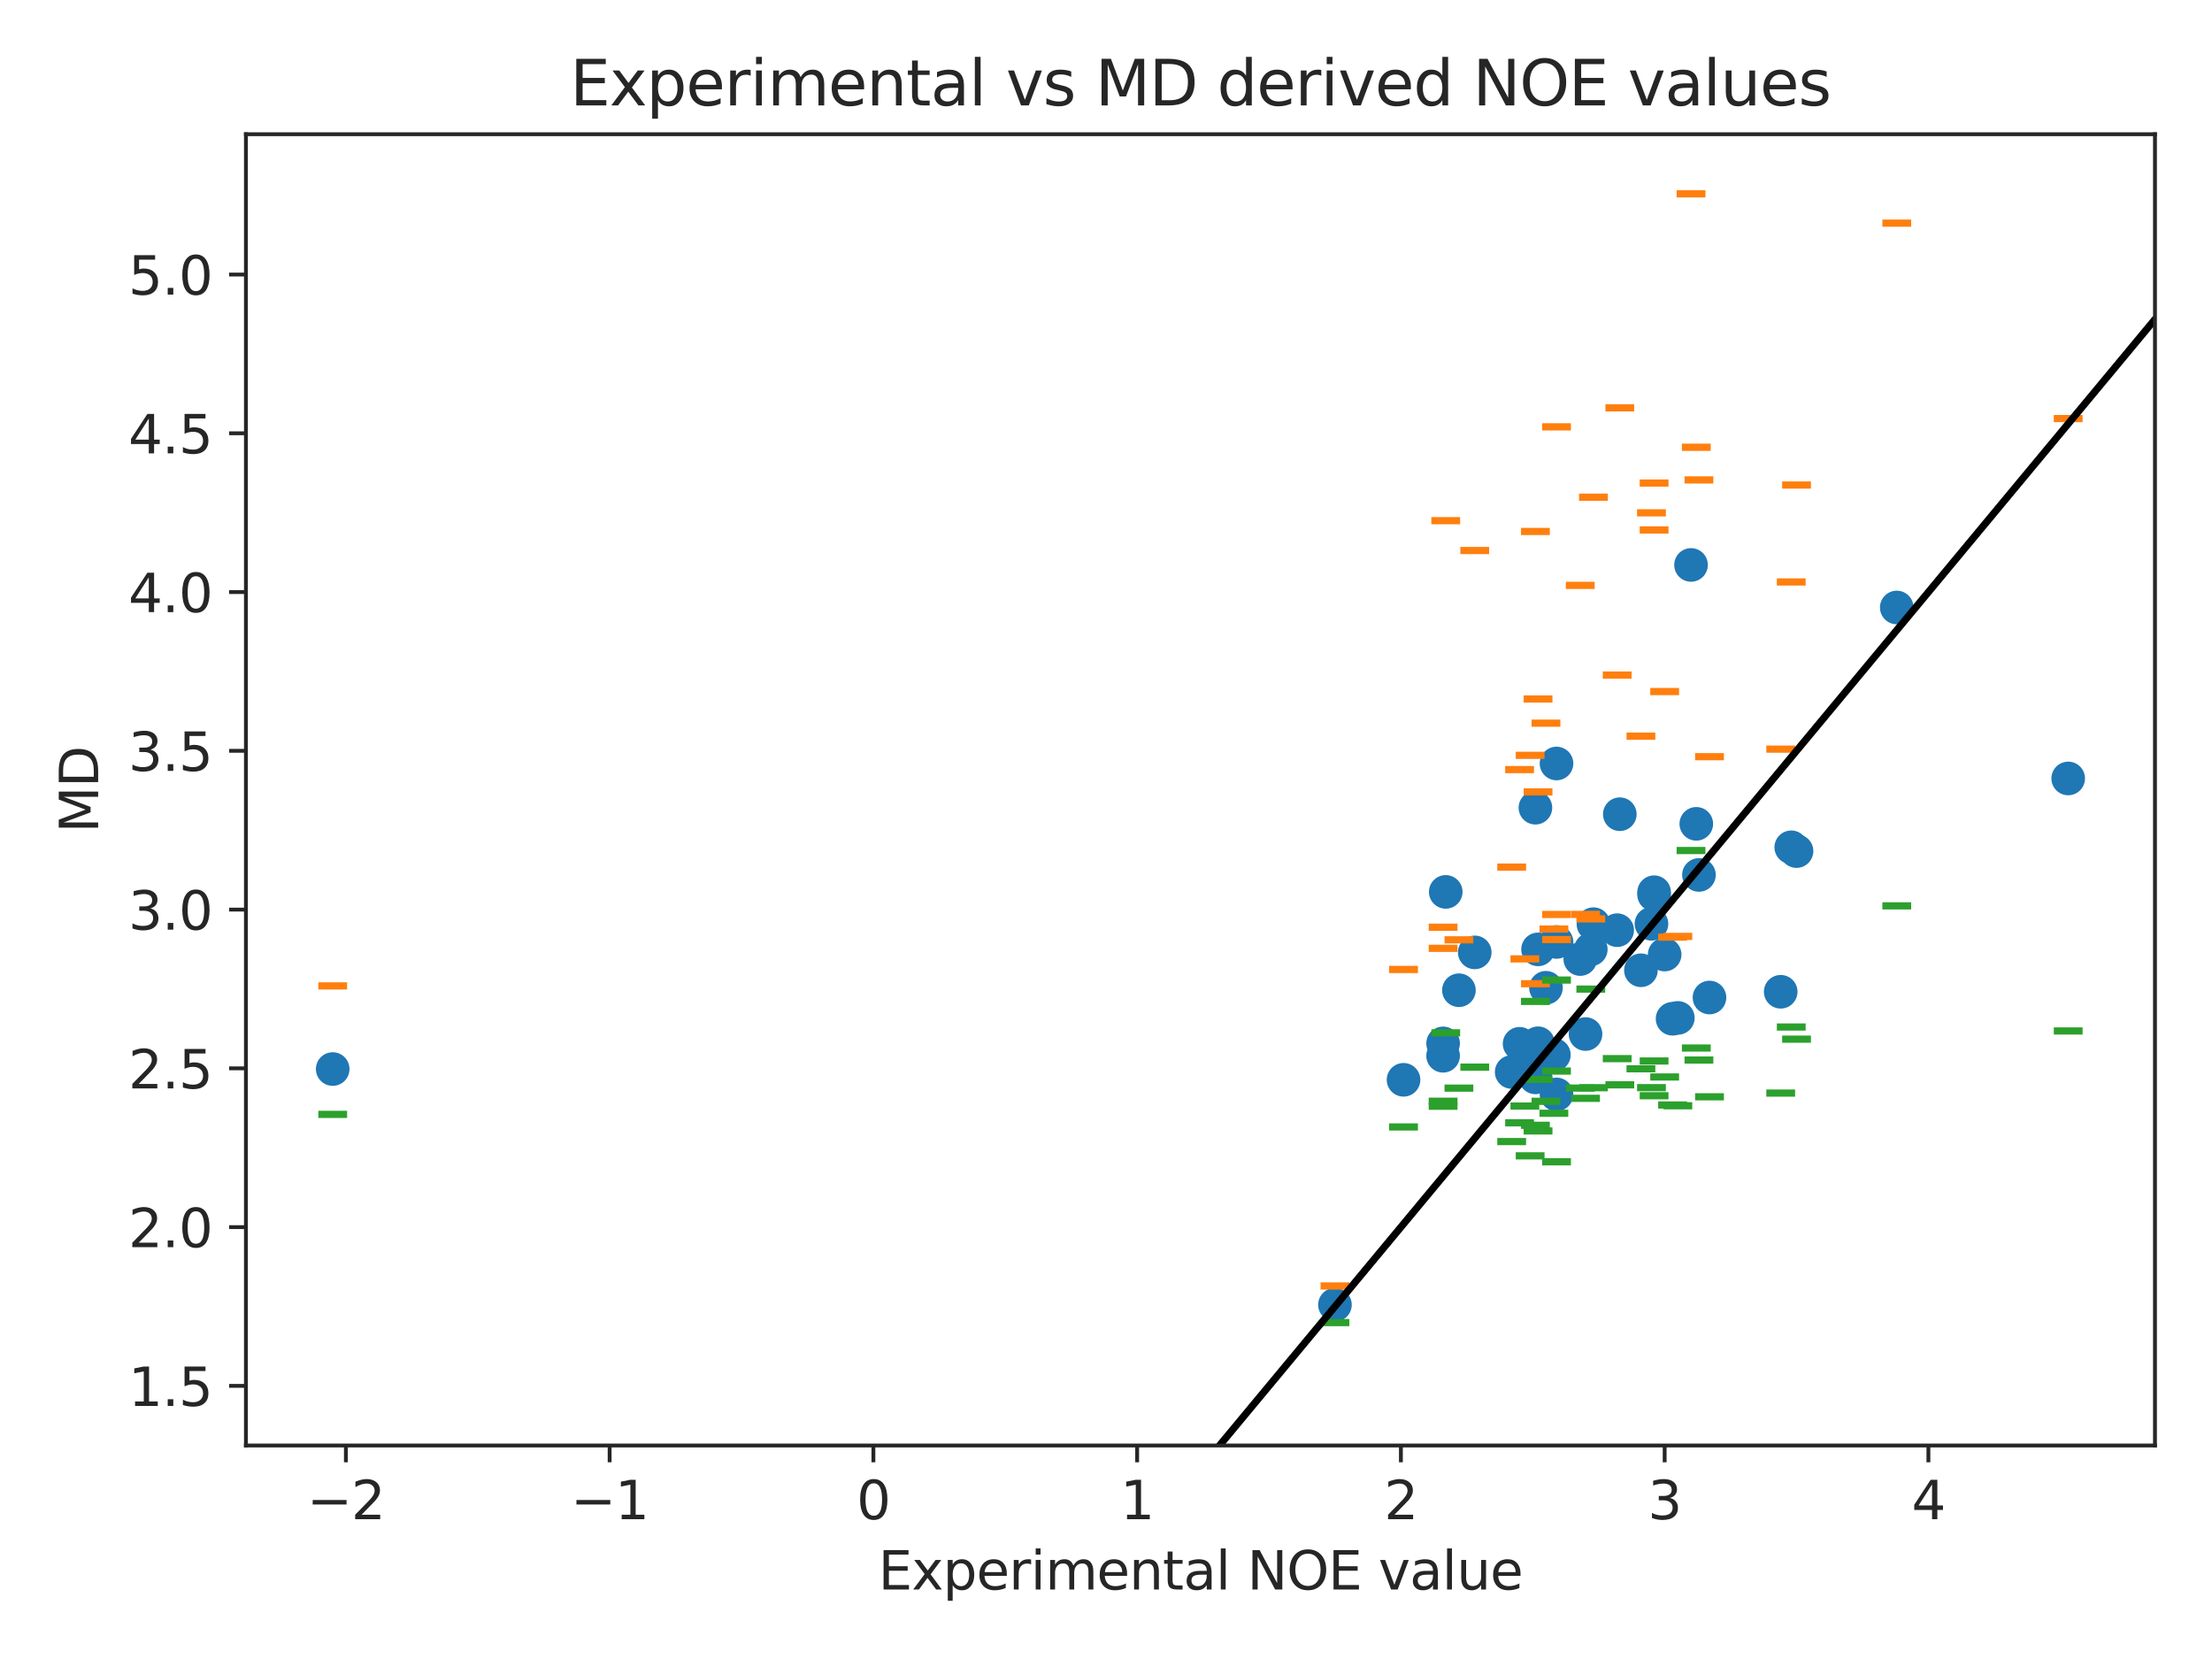 <?xml version="1.0" encoding="utf-8" standalone="no"?>
<!DOCTYPE svg PUBLIC "-//W3C//DTD SVG 1.1//EN"
  "http://www.w3.org/Graphics/SVG/1.1/DTD/svg11.dtd">
<svg xmlns:xlink="http://www.w3.org/1999/xlink" width="460.8pt" height="345.6pt" viewBox="0 0 460.8 345.6" xmlns="http://www.w3.org/2000/svg" version="1.1">
 <defs>
  <style type="text/css">*{stroke-linejoin: round; stroke-linecap: butt}</style>
 </defs>
 <g id="figure_1">
  <g id="patch_1">
   <path d="M 0 345.6 
L 460.8 345.6 
L 460.8 0 
L 0 0 
z
" style="fill: #ffffff"/>
  </g>
  <g id="axes_1">
   <g id="patch_2">
    <path d="M 51.23 301.12 
L 448.92 301.12 
L 448.92 27.96 
L 51.23 27.96 
z
" style="fill: #ffffff"/>
   </g>
   <g id="matplotlib.axis_1">
    <g id="xtick_1">
     <g id="line2d_1">
      <defs>
       <path id="ma891f32b89" d="M 0 0 
L 0 3.5 
" style="stroke: #262626; stroke-width: 0.8"/>
      </defs>
      <g>
       <use xlink:href="#ma891f32b89" x="72.054" y="301.12" style="fill: #262626; stroke: #262626; stroke-width: 0.8"/>
      </g>
     </g>
     <g id="text_1">
      <!-- −2 -->
      <g style="fill: #262626" transform="translate(63.946 316.478)scale(0.11 -0.11)">
       <defs>
        <path id="DejaVuSans-2212" d="M 678 2272 
L 4684 2272 
L 4684 1741 
L 678 1741 
L 678 2272 
z
" transform="scale(0.016)"/>
        <path id="DejaVuSans-32" d="M 1228 531 
L 3431 531 
L 3431 0 
L 469 0 
L 469 531 
Q 828 903 1448 1529 
Q 2069 2156 2228 2338 
Q 2531 2678 2651 2914 
Q 2772 3150 2772 3378 
Q 2772 3750 2511 3984 
Q 2250 4219 1831 4219 
Q 1534 4219 1204 4116 
Q 875 4013 500 3803 
L 500 4441 
Q 881 4594 1212 4672 
Q 1544 4750 1819 4750 
Q 2544 4750 2975 4387 
Q 3406 4025 3406 3419 
Q 3406 3131 3298 2873 
Q 3191 2616 2906 2266 
Q 2828 2175 2409 1742 
Q 1991 1309 1228 531 
z
" transform="scale(0.016)"/>
       </defs>
       <use xlink:href="#DejaVuSans-2212"/>
       <use xlink:href="#DejaVuSans-32" x="83.789"/>
      </g>
     </g>
    </g>
    <g id="xtick_2">
     <g id="line2d_2">
      <g>
       <use xlink:href="#ma891f32b89" x="126.999" y="301.12" style="fill: #262626; stroke: #262626; stroke-width: 0.8"/>
      </g>
     </g>
     <g id="text_2">
      <!-- −1 -->
      <g style="fill: #262626" transform="translate(118.891 316.478)scale(0.11 -0.11)">
       <defs>
        <path id="DejaVuSans-31" d="M 794 531 
L 1825 531 
L 1825 4091 
L 703 3866 
L 703 4441 
L 1819 4666 
L 2450 4666 
L 2450 531 
L 3481 531 
L 3481 0 
L 794 0 
L 794 531 
z
" transform="scale(0.016)"/>
       </defs>
       <use xlink:href="#DejaVuSans-2212"/>
       <use xlink:href="#DejaVuSans-31" x="83.789"/>
      </g>
     </g>
    </g>
    <g id="xtick_3">
     <g id="line2d_3">
      <g>
       <use xlink:href="#ma891f32b89" x="181.944" y="301.12" style="fill: #262626; stroke: #262626; stroke-width: 0.8"/>
      </g>
     </g>
     <g id="text_3">
      <!-- 0 -->
      <g style="fill: #262626" transform="translate(178.444 316.478)scale(0.11 -0.11)">
       <defs>
        <path id="DejaVuSans-30" d="M 2034 4250 
Q 1547 4250 1301 3770 
Q 1056 3291 1056 2328 
Q 1056 1369 1301 889 
Q 1547 409 2034 409 
Q 2525 409 2770 889 
Q 3016 1369 3016 2328 
Q 3016 3291 2770 3770 
Q 2525 4250 2034 4250 
z
M 2034 4750 
Q 2819 4750 3233 4129 
Q 3647 3509 3647 2328 
Q 3647 1150 3233 529 
Q 2819 -91 2034 -91 
Q 1250 -91 836 529 
Q 422 1150 422 2328 
Q 422 3509 836 4129 
Q 1250 4750 2034 4750 
z
" transform="scale(0.016)"/>
       </defs>
       <use xlink:href="#DejaVuSans-30"/>
      </g>
     </g>
    </g>
    <g id="xtick_4">
     <g id="line2d_4">
      <g>
       <use xlink:href="#ma891f32b89" x="236.888" y="301.12" style="fill: #262626; stroke: #262626; stroke-width: 0.8"/>
      </g>
     </g>
     <g id="text_4">
      <!-- 1 -->
      <g style="fill: #262626" transform="translate(233.389 316.478)scale(0.11 -0.11)">
       <use xlink:href="#DejaVuSans-31"/>
      </g>
     </g>
    </g>
    <g id="xtick_5">
     <g id="line2d_5">
      <g>
       <use xlink:href="#ma891f32b89" x="291.833" y="301.12" style="fill: #262626; stroke: #262626; stroke-width: 0.8"/>
      </g>
     </g>
     <g id="text_5">
      <!-- 2 -->
      <g style="fill: #262626" transform="translate(288.334 316.478)scale(0.11 -0.11)">
       <use xlink:href="#DejaVuSans-32"/>
      </g>
     </g>
    </g>
    <g id="xtick_6">
     <g id="line2d_6">
      <g>
       <use xlink:href="#ma891f32b89" x="346.778" y="301.12" style="fill: #262626; stroke: #262626; stroke-width: 0.8"/>
      </g>
     </g>
     <g id="text_6">
      <!-- 3 -->
      <g style="fill: #262626" transform="translate(343.278 316.478)scale(0.11 -0.11)">
       <defs>
        <path id="DejaVuSans-33" d="M 2597 2516 
Q 3050 2419 3304 2112 
Q 3559 1806 3559 1356 
Q 3559 666 3084 287 
Q 2609 -91 1734 -91 
Q 1441 -91 1130 -33 
Q 819 25 488 141 
L 488 750 
Q 750 597 1062 519 
Q 1375 441 1716 441 
Q 2309 441 2620 675 
Q 2931 909 2931 1356 
Q 2931 1769 2642 2001 
Q 2353 2234 1838 2234 
L 1294 2234 
L 1294 2753 
L 1863 2753 
Q 2328 2753 2575 2939 
Q 2822 3125 2822 3475 
Q 2822 3834 2567 4026 
Q 2313 4219 1838 4219 
Q 1578 4219 1281 4162 
Q 984 4106 628 3988 
L 628 4550 
Q 988 4650 1302 4700 
Q 1616 4750 1894 4750 
Q 2613 4750 3031 4423 
Q 3450 4097 3450 3541 
Q 3450 3153 3228 2886 
Q 3006 2619 2597 2516 
z
" transform="scale(0.016)"/>
       </defs>
       <use xlink:href="#DejaVuSans-33"/>
      </g>
     </g>
    </g>
    <g id="xtick_7">
     <g id="line2d_7">
      <g>
       <use xlink:href="#ma891f32b89" x="401.722" y="301.12" style="fill: #262626; stroke: #262626; stroke-width: 0.8"/>
      </g>
     </g>
     <g id="text_7">
      <!-- 4 -->
      <g style="fill: #262626" transform="translate(398.223 316.478)scale(0.11 -0.11)">
       <defs>
        <path id="DejaVuSans-34" d="M 2419 4116 
L 825 1625 
L 2419 1625 
L 2419 4116 
z
M 2253 4666 
L 3047 4666 
L 3047 1625 
L 3713 1625 
L 3713 1100 
L 3047 1100 
L 3047 0 
L 2419 0 
L 2419 1100 
L 313 1100 
L 313 1709 
L 2253 4666 
z
" transform="scale(0.016)"/>
       </defs>
       <use xlink:href="#DejaVuSans-34"/>
      </g>
     </g>
    </g>
    <g id="text_8">
     <!-- Experimental NOE value -->
     <g style="fill: #262626" transform="translate(182.959 331.124)scale(0.11 -0.11)">
      <defs>
       <path id="DejaVuSans-45" d="M 628 4666 
L 3578 4666 
L 3578 4134 
L 1259 4134 
L 1259 2753 
L 3481 2753 
L 3481 2222 
L 1259 2222 
L 1259 531 
L 3634 531 
L 3634 0 
L 628 0 
L 628 4666 
z
" transform="scale(0.016)"/>
       <path id="DejaVuSans-78" d="M 3513 3500 
L 2247 1797 
L 3578 0 
L 2900 0 
L 1881 1375 
L 863 0 
L 184 0 
L 1544 1831 
L 300 3500 
L 978 3500 
L 1906 2253 
L 2834 3500 
L 3513 3500 
z
" transform="scale(0.016)"/>
       <path id="DejaVuSans-70" d="M 1159 525 
L 1159 -1331 
L 581 -1331 
L 581 3500 
L 1159 3500 
L 1159 2969 
Q 1341 3281 1617 3432 
Q 1894 3584 2278 3584 
Q 2916 3584 3314 3078 
Q 3713 2572 3713 1747 
Q 3713 922 3314 415 
Q 2916 -91 2278 -91 
Q 1894 -91 1617 61 
Q 1341 213 1159 525 
z
M 3116 1747 
Q 3116 2381 2855 2742 
Q 2594 3103 2138 3103 
Q 1681 3103 1420 2742 
Q 1159 2381 1159 1747 
Q 1159 1113 1420 752 
Q 1681 391 2138 391 
Q 2594 391 2855 752 
Q 3116 1113 3116 1747 
z
" transform="scale(0.016)"/>
       <path id="DejaVuSans-65" d="M 3597 1894 
L 3597 1613 
L 953 1613 
Q 991 1019 1311 708 
Q 1631 397 2203 397 
Q 2534 397 2845 478 
Q 3156 559 3463 722 
L 3463 178 
Q 3153 47 2828 -22 
Q 2503 -91 2169 -91 
Q 1331 -91 842 396 
Q 353 884 353 1716 
Q 353 2575 817 3079 
Q 1281 3584 2069 3584 
Q 2775 3584 3186 3129 
Q 3597 2675 3597 1894 
z
M 3022 2063 
Q 3016 2534 2758 2815 
Q 2500 3097 2075 3097 
Q 1594 3097 1305 2825 
Q 1016 2553 972 2059 
L 3022 2063 
z
" transform="scale(0.016)"/>
       <path id="DejaVuSans-72" d="M 2631 2963 
Q 2534 3019 2420 3045 
Q 2306 3072 2169 3072 
Q 1681 3072 1420 2755 
Q 1159 2438 1159 1844 
L 1159 0 
L 581 0 
L 581 3500 
L 1159 3500 
L 1159 2956 
Q 1341 3275 1631 3429 
Q 1922 3584 2338 3584 
Q 2397 3584 2469 3576 
Q 2541 3569 2628 3553 
L 2631 2963 
z
" transform="scale(0.016)"/>
       <path id="DejaVuSans-69" d="M 603 3500 
L 1178 3500 
L 1178 0 
L 603 0 
L 603 3500 
z
M 603 4863 
L 1178 4863 
L 1178 4134 
L 603 4134 
L 603 4863 
z
" transform="scale(0.016)"/>
       <path id="DejaVuSans-6d" d="M 3328 2828 
Q 3544 3216 3844 3400 
Q 4144 3584 4550 3584 
Q 5097 3584 5394 3201 
Q 5691 2819 5691 2113 
L 5691 0 
L 5113 0 
L 5113 2094 
Q 5113 2597 4934 2840 
Q 4756 3084 4391 3084 
Q 3944 3084 3684 2787 
Q 3425 2491 3425 1978 
L 3425 0 
L 2847 0 
L 2847 2094 
Q 2847 2600 2669 2842 
Q 2491 3084 2119 3084 
Q 1678 3084 1418 2786 
Q 1159 2488 1159 1978 
L 1159 0 
L 581 0 
L 581 3500 
L 1159 3500 
L 1159 2956 
Q 1356 3278 1631 3431 
Q 1906 3584 2284 3584 
Q 2666 3584 2933 3390 
Q 3200 3197 3328 2828 
z
" transform="scale(0.016)"/>
       <path id="DejaVuSans-6e" d="M 3513 2113 
L 3513 0 
L 2938 0 
L 2938 2094 
Q 2938 2591 2744 2837 
Q 2550 3084 2163 3084 
Q 1697 3084 1428 2787 
Q 1159 2491 1159 1978 
L 1159 0 
L 581 0 
L 581 3500 
L 1159 3500 
L 1159 2956 
Q 1366 3272 1645 3428 
Q 1925 3584 2291 3584 
Q 2894 3584 3203 3211 
Q 3513 2838 3513 2113 
z
" transform="scale(0.016)"/>
       <path id="DejaVuSans-74" d="M 1172 4494 
L 1172 3500 
L 2356 3500 
L 2356 3053 
L 1172 3053 
L 1172 1153 
Q 1172 725 1289 603 
Q 1406 481 1766 481 
L 2356 481 
L 2356 0 
L 1766 0 
Q 1100 0 847 248 
Q 594 497 594 1153 
L 594 3053 
L 172 3053 
L 172 3500 
L 594 3500 
L 594 4494 
L 1172 4494 
z
" transform="scale(0.016)"/>
       <path id="DejaVuSans-61" d="M 2194 1759 
Q 1497 1759 1228 1600 
Q 959 1441 959 1056 
Q 959 750 1161 570 
Q 1363 391 1709 391 
Q 2188 391 2477 730 
Q 2766 1069 2766 1631 
L 2766 1759 
L 2194 1759 
z
M 3341 1997 
L 3341 0 
L 2766 0 
L 2766 531 
Q 2569 213 2275 61 
Q 1981 -91 1556 -91 
Q 1019 -91 701 211 
Q 384 513 384 1019 
Q 384 1609 779 1909 
Q 1175 2209 1959 2209 
L 2766 2209 
L 2766 2266 
Q 2766 2663 2505 2880 
Q 2244 3097 1772 3097 
Q 1472 3097 1187 3025 
Q 903 2953 641 2809 
L 641 3341 
Q 956 3463 1253 3523 
Q 1550 3584 1831 3584 
Q 2591 3584 2966 3190 
Q 3341 2797 3341 1997 
z
" transform="scale(0.016)"/>
       <path id="DejaVuSans-6c" d="M 603 4863 
L 1178 4863 
L 1178 0 
L 603 0 
L 603 4863 
z
" transform="scale(0.016)"/>
       <path id="DejaVuSans-20" transform="scale(0.016)"/>
       <path id="DejaVuSans-4e" d="M 628 4666 
L 1478 4666 
L 3547 763 
L 3547 4666 
L 4159 4666 
L 4159 0 
L 3309 0 
L 1241 3903 
L 1241 0 
L 628 0 
L 628 4666 
z
" transform="scale(0.016)"/>
       <path id="DejaVuSans-4f" d="M 2522 4238 
Q 1834 4238 1429 3725 
Q 1025 3213 1025 2328 
Q 1025 1447 1429 934 
Q 1834 422 2522 422 
Q 3209 422 3611 934 
Q 4013 1447 4013 2328 
Q 4013 3213 3611 3725 
Q 3209 4238 2522 4238 
z
M 2522 4750 
Q 3503 4750 4090 4092 
Q 4678 3434 4678 2328 
Q 4678 1225 4090 567 
Q 3503 -91 2522 -91 
Q 1538 -91 948 565 
Q 359 1222 359 2328 
Q 359 3434 948 4092 
Q 1538 4750 2522 4750 
z
" transform="scale(0.016)"/>
       <path id="DejaVuSans-76" d="M 191 3500 
L 800 3500 
L 1894 563 
L 2988 3500 
L 3597 3500 
L 2284 0 
L 1503 0 
L 191 3500 
z
" transform="scale(0.016)"/>
       <path id="DejaVuSans-75" d="M 544 1381 
L 544 3500 
L 1119 3500 
L 1119 1403 
Q 1119 906 1312 657 
Q 1506 409 1894 409 
Q 2359 409 2629 706 
Q 2900 1003 2900 1516 
L 2900 3500 
L 3475 3500 
L 3475 0 
L 2900 0 
L 2900 538 
Q 2691 219 2414 64 
Q 2138 -91 1772 -91 
Q 1169 -91 856 284 
Q 544 659 544 1381 
z
M 1991 3584 
L 1991 3584 
z
" transform="scale(0.016)"/>
      </defs>
      <use xlink:href="#DejaVuSans-45"/>
      <use xlink:href="#DejaVuSans-78" x="63.184"/>
      <use xlink:href="#DejaVuSans-70" x="122.363"/>
      <use xlink:href="#DejaVuSans-65" x="185.84"/>
      <use xlink:href="#DejaVuSans-72" x="247.363"/>
      <use xlink:href="#DejaVuSans-69" x="288.477"/>
      <use xlink:href="#DejaVuSans-6d" x="316.26"/>
      <use xlink:href="#DejaVuSans-65" x="413.672"/>
      <use xlink:href="#DejaVuSans-6e" x="475.195"/>
      <use xlink:href="#DejaVuSans-74" x="538.574"/>
      <use xlink:href="#DejaVuSans-61" x="577.783"/>
      <use xlink:href="#DejaVuSans-6c" x="639.062"/>
      <use xlink:href="#DejaVuSans-20" x="666.846"/>
      <use xlink:href="#DejaVuSans-4e" x="698.633"/>
      <use xlink:href="#DejaVuSans-4f" x="773.438"/>
      <use xlink:href="#DejaVuSans-45" x="852.148"/>
      <use xlink:href="#DejaVuSans-20" x="915.332"/>
      <use xlink:href="#DejaVuSans-76" x="947.119"/>
      <use xlink:href="#DejaVuSans-61" x="1006.299"/>
      <use xlink:href="#DejaVuSans-6c" x="1067.578"/>
      <use xlink:href="#DejaVuSans-75" x="1095.361"/>
      <use xlink:href="#DejaVuSans-65" x="1158.74"/>
     </g>
    </g>
   </g>
   <g id="matplotlib.axis_2">
    <g id="ytick_1">
     <g id="line2d_8">
      <defs>
       <path id="m40ce998abc" d="M 0 0 
L -3.5 0 
" style="stroke: #262626; stroke-width: 0.8"/>
      </defs>
      <g>
       <use xlink:href="#m40ce998abc" x="51.23" y="288.704" style="fill: #262626; stroke: #262626; stroke-width: 0.8"/>
      </g>
     </g>
     <g id="text_9">
      <!-- 1.5 -->
      <g style="fill: #262626" transform="translate(26.737 292.883)scale(0.11 -0.11)">
       <defs>
        <path id="DejaVuSans-2e" d="M 684 794 
L 1344 794 
L 1344 0 
L 684 0 
L 684 794 
z
" transform="scale(0.016)"/>
        <path id="DejaVuSans-35" d="M 691 4666 
L 3169 4666 
L 3169 4134 
L 1269 4134 
L 1269 2991 
Q 1406 3038 1543 3061 
Q 1681 3084 1819 3084 
Q 2600 3084 3056 2656 
Q 3513 2228 3513 1497 
Q 3513 744 3044 326 
Q 2575 -91 1722 -91 
Q 1428 -91 1123 -41 
Q 819 9 494 109 
L 494 744 
Q 775 591 1075 516 
Q 1375 441 1709 441 
Q 2250 441 2565 725 
Q 2881 1009 2881 1497 
Q 2881 1984 2565 2268 
Q 2250 2553 1709 2553 
Q 1456 2553 1204 2497 
Q 953 2441 691 2322 
L 691 4666 
z
" transform="scale(0.016)"/>
       </defs>
       <use xlink:href="#DejaVuSans-31"/>
       <use xlink:href="#DejaVuSans-2e" x="63.623"/>
       <use xlink:href="#DejaVuSans-35" x="95.41"/>
      </g>
     </g>
    </g>
    <g id="ytick_2">
     <g id="line2d_9">
      <g>
       <use xlink:href="#m40ce998abc" x="51.23" y="255.63" style="fill: #262626; stroke: #262626; stroke-width: 0.8"/>
      </g>
     </g>
     <g id="text_10">
      <!-- 2.0 -->
      <g style="fill: #262626" transform="translate(26.737 259.809)scale(0.11 -0.11)">
       <use xlink:href="#DejaVuSans-32"/>
       <use xlink:href="#DejaVuSans-2e" x="63.623"/>
       <use xlink:href="#DejaVuSans-30" x="95.41"/>
      </g>
     </g>
    </g>
    <g id="ytick_3">
     <g id="line2d_10">
      <g>
       <use xlink:href="#m40ce998abc" x="51.23" y="222.557" style="fill: #262626; stroke: #262626; stroke-width: 0.8"/>
      </g>
     </g>
     <g id="text_11">
      <!-- 2.5 -->
      <g style="fill: #262626" transform="translate(26.737 226.736)scale(0.11 -0.11)">
       <use xlink:href="#DejaVuSans-32"/>
       <use xlink:href="#DejaVuSans-2e" x="63.623"/>
       <use xlink:href="#DejaVuSans-35" x="95.41"/>
      </g>
     </g>
    </g>
    <g id="ytick_4">
     <g id="line2d_11">
      <g>
       <use xlink:href="#m40ce998abc" x="51.23" y="189.484" style="fill: #262626; stroke: #262626; stroke-width: 0.8"/>
      </g>
     </g>
     <g id="text_12">
      <!-- 3.0 -->
      <g style="fill: #262626" transform="translate(26.737 193.663)scale(0.11 -0.11)">
       <use xlink:href="#DejaVuSans-33"/>
       <use xlink:href="#DejaVuSans-2e" x="63.623"/>
       <use xlink:href="#DejaVuSans-30" x="95.41"/>
      </g>
     </g>
    </g>
    <g id="ytick_5">
     <g id="line2d_12">
      <g>
       <use xlink:href="#m40ce998abc" x="51.23" y="156.41" style="fill: #262626; stroke: #262626; stroke-width: 0.8"/>
      </g>
     </g>
     <g id="text_13">
      <!-- 3.5 -->
      <g style="fill: #262626" transform="translate(26.737 160.589)scale(0.11 -0.11)">
       <use xlink:href="#DejaVuSans-33"/>
       <use xlink:href="#DejaVuSans-2e" x="63.623"/>
       <use xlink:href="#DejaVuSans-35" x="95.41"/>
      </g>
     </g>
    </g>
    <g id="ytick_6">
     <g id="line2d_13">
      <g>
       <use xlink:href="#m40ce998abc" x="51.23" y="123.337" style="fill: #262626; stroke: #262626; stroke-width: 0.8"/>
      </g>
     </g>
     <g id="text_14">
      <!-- 4.0 -->
      <g style="fill: #262626" transform="translate(26.737 127.516)scale(0.11 -0.11)">
       <use xlink:href="#DejaVuSans-34"/>
       <use xlink:href="#DejaVuSans-2e" x="63.623"/>
       <use xlink:href="#DejaVuSans-30" x="95.41"/>
      </g>
     </g>
    </g>
    <g id="ytick_7">
     <g id="line2d_14">
      <g>
       <use xlink:href="#m40ce998abc" x="51.23" y="90.264" style="fill: #262626; stroke: #262626; stroke-width: 0.8"/>
      </g>
     </g>
     <g id="text_15">
      <!-- 4.5 -->
      <g style="fill: #262626" transform="translate(26.737 94.443)scale(0.11 -0.11)">
       <use xlink:href="#DejaVuSans-34"/>
       <use xlink:href="#DejaVuSans-2e" x="63.623"/>
       <use xlink:href="#DejaVuSans-35" x="95.41"/>
      </g>
     </g>
    </g>
    <g id="ytick_8">
     <g id="line2d_15">
      <g>
       <use xlink:href="#m40ce998abc" x="51.23" y="57.19" style="fill: #262626; stroke: #262626; stroke-width: 0.8"/>
      </g>
     </g>
     <g id="text_16">
      <!-- 5.0 -->
      <g style="fill: #262626" transform="translate(26.737 61.369)scale(0.11 -0.11)">
       <use xlink:href="#DejaVuSans-35"/>
       <use xlink:href="#DejaVuSans-2e" x="63.623"/>
       <use xlink:href="#DejaVuSans-30" x="95.41"/>
      </g>
     </g>
    </g>
    <g id="text_17">
     <!-- MD -->
     <g style="fill: #262626" transform="translate(20.449 173.52)rotate(-90)scale(0.11 -0.11)">
      <defs>
       <path id="DejaVuSans-4d" d="M 628 4666 
L 1569 4666 
L 2759 1491 
L 3956 4666 
L 4897 4666 
L 4897 0 
L 4281 0 
L 4281 4097 
L 3078 897 
L 2444 897 
L 1241 4097 
L 1241 0 
L 628 0 
L 628 4666 
z
" transform="scale(0.016)"/>
       <path id="DejaVuSans-44" d="M 1259 4147 
L 1259 519 
L 2022 519 
Q 2988 519 3436 956 
Q 3884 1394 3884 2338 
Q 3884 3275 3436 3711 
Q 2988 4147 2022 4147 
L 1259 4147 
z
M 628 4666 
L 1925 4666 
Q 3281 4666 3915 4102 
Q 4550 3538 4550 2338 
Q 4550 1131 3912 565 
Q 3275 0 1925 0 
L 628 0 
L 628 4666 
z
" transform="scale(0.016)"/>
      </defs>
      <use xlink:href="#DejaVuSans-4d"/>
      <use xlink:href="#DejaVuSans-44" x="86.279"/>
     </g>
    </g>
   </g>
   <g id="PathCollection_1">
    <defs>
     <path id="m1a2aceb246" d="M 0 3 
C 0.796 3 1.559 2.684 2.121 2.121 
C 2.684 1.559 3 0.796 3 0 
C 3 -0.796 2.684 -1.559 2.121 -2.121 
C 1.559 -2.684 0.796 -3 0 -3 
C -0.796 -3 -1.559 -2.684 -2.121 -2.121 
C -2.684 -1.559 -3 -0.796 -3 0 
C -3 0.796 -2.684 1.559 -2.121 2.121 
C -1.559 2.684 -0.796 3 0 3 
z
" style="stroke: #1f77b4"/>
    </defs>
    <g clip-path="url(#pbf06cfb377)">
     <use xlink:href="#m1a2aceb246" x="319.855" y="168.26" style="fill: #1f77b4; stroke: #1f77b4"/>
     <use xlink:href="#m1a2aceb246" x="353.371" y="171.62" style="fill: #1f77b4; stroke: #1f77b4"/>
     <use xlink:href="#m1a2aceb246" x="301.174" y="185.798" style="fill: #1f77b4; stroke: #1f77b4"/>
     <use xlink:href="#m1a2aceb246" x="307.218" y="198.399" style="fill: #1f77b4; stroke: #1f77b4"/>
     <use xlink:href="#m1a2aceb246" x="318.756" y="218.704" style="fill: #1f77b4; stroke: #1f77b4"/>
     <use xlink:href="#m1a2aceb246" x="373.151" y="176.508" style="fill: #1f77b4; stroke: #1f77b4"/>
     <use xlink:href="#m1a2aceb246" x="324.25" y="159.05" style="fill: #1f77b4; stroke: #1f77b4"/>
     <use xlink:href="#m1a2aceb246" x="344.58" y="186.373" style="fill: #1f77b4; stroke: #1f77b4"/>
     <use xlink:href="#m1a2aceb246" x="303.921" y="206.283" style="fill: #1f77b4; stroke: #1f77b4"/>
     <use xlink:href="#m1a2aceb246" x="314.91" y="223.318" style="fill: #1f77b4; stroke: #1f77b4"/>
     <use xlink:href="#m1a2aceb246" x="329.195" y="199.789" style="fill: #1f77b4; stroke: #1f77b4"/>
     <use xlink:href="#m1a2aceb246" x="395.129" y="126.55" style="fill: #1f77b4; stroke: #1f77b4"/>
     <use xlink:href="#m1a2aceb246" x="374.25" y="177.298" style="fill: #1f77b4; stroke: #1f77b4"/>
     <use xlink:href="#m1a2aceb246" x="370.953" y="206.603" style="fill: #1f77b4; stroke: #1f77b4"/>
     <use xlink:href="#m1a2aceb246" x="348.426" y="212.227" style="fill: #1f77b4; stroke: #1f77b4"/>
     <use xlink:href="#m1a2aceb246" x="300.624" y="219.938" style="fill: #1f77b4; stroke: #1f77b4"/>
     <use xlink:href="#m1a2aceb246" x="430.843" y="162.167" style="fill: #1f77b4; stroke: #1f77b4"/>
     <use xlink:href="#m1a2aceb246" x="319.855" y="224.44" style="fill: #1f77b4; stroke: #1f77b4"/>
     <use xlink:href="#m1a2aceb246" x="320.404" y="217.33" style="fill: #1f77b4; stroke: #1f77b4"/>
     <use xlink:href="#m1a2aceb246" x="331.943" y="192.517" style="fill: #1f77b4; stroke: #1f77b4"/>
     <use xlink:href="#m1a2aceb246" x="330.294" y="215.409" style="fill: #1f77b4; stroke: #1f77b4"/>
     <use xlink:href="#m1a2aceb246" x="322.053" y="205.77" style="fill: #1f77b4; stroke: #1f77b4"/>
     <use xlink:href="#m1a2aceb246" x="336.888" y="193.773" style="fill: #1f77b4; stroke: #1f77b4"/>
     <use xlink:href="#m1a2aceb246" x="344.03" y="192.442" style="fill: #1f77b4; stroke: #1f77b4"/>
     <use xlink:href="#m1a2aceb246" x="352.272" y="117.687" style="fill: #1f77b4; stroke: #1f77b4"/>
     <use xlink:href="#m1a2aceb246" x="353.921" y="182.265" style="fill: #1f77b4; stroke: #1f77b4"/>
     <use xlink:href="#m1a2aceb246" x="356.118" y="207.803" style="fill: #1f77b4; stroke: #1f77b4"/>
     <use xlink:href="#m1a2aceb246" x="349.525" y="212.046" style="fill: #1f77b4; stroke: #1f77b4"/>
     <use xlink:href="#m1a2aceb246" x="300.624" y="217.357" style="fill: #1f77b4; stroke: #1f77b4"/>
     <use xlink:href="#m1a2aceb246" x="337.437" y="169.615" style="fill: #1f77b4; stroke: #1f77b4"/>
     <use xlink:href="#m1a2aceb246" x="341.833" y="202.125" style="fill: #1f77b4; stroke: #1f77b4"/>
     <use xlink:href="#m1a2aceb246" x="292.382" y="224.943" style="fill: #1f77b4; stroke: #1f77b4"/>
     <use xlink:href="#m1a2aceb246" x="331.393" y="197.768" style="fill: #1f77b4; stroke: #1f77b4"/>
     <use xlink:href="#m1a2aceb246" x="316.558" y="217.442" style="fill: #1f77b4; stroke: #1f77b4"/>
     <use xlink:href="#m1a2aceb246" x="344.58" y="185.866" style="fill: #1f77b4; stroke: #1f77b4"/>
     <use xlink:href="#m1a2aceb246" x="320.404" y="197.772" style="fill: #1f77b4; stroke: #1f77b4"/>
     <use xlink:href="#m1a2aceb246" x="323.701" y="219.746" style="fill: #1f77b4; stroke: #1f77b4"/>
     <use xlink:href="#m1a2aceb246" x="317.657" y="219.679" style="fill: #1f77b4; stroke: #1f77b4"/>
     <use xlink:href="#m1a2aceb246" x="346.778" y="198.85" style="fill: #1f77b4; stroke: #1f77b4"/>
     <use xlink:href="#m1a2aceb246" x="278.097" y="271.807" style="fill: #1f77b4; stroke: #1f77b4"/>
     <use xlink:href="#m1a2aceb246" x="324.25" y="196.23" style="fill: #1f77b4; stroke: #1f77b4"/>
     <use xlink:href="#m1a2aceb246" x="324.25" y="227.987" style="fill: #1f77b4; stroke: #1f77b4"/>
     <use xlink:href="#m1a2aceb246" x="69.307" y="222.702" style="fill: #1f77b4; stroke: #1f77b4"/>
    </g>
   </g>
   <g id="PathCollection_2">
    <defs>
     <path id="mc0268ceee9" d="M 3 0 
L -3 -0 
" style="stroke: #ff7f0e; stroke-width: 1.5"/>
    </defs>
    <g clip-path="url(#pbf06cfb377)">
     <use xlink:href="#mc0268ceee9" x="319.855" y="110.711" style="fill: #ff7f0e; stroke: #ff7f0e; stroke-width: 1.5"/>
     <use xlink:href="#mc0268ceee9" x="353.371" y="93.174" style="fill: #ff7f0e; stroke: #ff7f0e; stroke-width: 1.5"/>
     <use xlink:href="#mc0268ceee9" x="301.174" y="108.461" style="fill: #ff7f0e; stroke: #ff7f0e; stroke-width: 1.5"/>
     <use xlink:href="#mc0268ceee9" x="307.218" y="114.683" style="fill: #ff7f0e; stroke: #ff7f0e; stroke-width: 1.5"/>
     <use xlink:href="#mc0268ceee9" x="318.756" y="157.343" style="fill: #ff7f0e; stroke: #ff7f0e; stroke-width: 1.5"/>
     <use xlink:href="#mc0268ceee9" x="373.151" y="121.232" style="fill: #ff7f0e; stroke: #ff7f0e; stroke-width: 1.5"/>
     <use xlink:href="#mc0268ceee9" x="324.25" y="88.922" style="fill: #ff7f0e; stroke: #ff7f0e; stroke-width: 1.5"/>
     <use xlink:href="#mc0268ceee9" x="344.58" y="110.402" style="fill: #ff7f0e; stroke: #ff7f0e; stroke-width: 1.5"/>
     <use xlink:href="#mc0268ceee9" x="303.921" y="195.782" style="fill: #ff7f0e; stroke: #ff7f0e; stroke-width: 1.5"/>
     <use xlink:href="#mc0268ceee9" x="314.91" y="180.635" style="fill: #ff7f0e; stroke: #ff7f0e; stroke-width: 1.5"/>
     <use xlink:href="#mc0268ceee9" x="329.195" y="121.944" style="fill: #ff7f0e; stroke: #ff7f0e; stroke-width: 1.5"/>
     <use xlink:href="#mc0268ceee9" x="395.129" y="46.488" style="fill: #ff7f0e; stroke: #ff7f0e; stroke-width: 1.5"/>
     <use xlink:href="#mc0268ceee9" x="374.25" y="101.048" style="fill: #ff7f0e; stroke: #ff7f0e; stroke-width: 1.5"/>
     <use xlink:href="#mc0268ceee9" x="370.953" y="156.054" style="fill: #ff7f0e; stroke: #ff7f0e; stroke-width: 1.5"/>
     <use xlink:href="#mc0268ceee9" x="348.426" y="195.221" style="fill: #ff7f0e; stroke: #ff7f0e; stroke-width: 1.5"/>
     <use xlink:href="#mc0268ceee9" x="300.624" y="197.557" style="fill: #ff7f0e; stroke: #ff7f0e; stroke-width: 1.5"/>
     <use xlink:href="#mc0268ceee9" x="430.843" y="87.199" style="fill: #ff7f0e; stroke: #ff7f0e; stroke-width: 1.5"/>
     <use xlink:href="#mc0268ceee9" x="319.855" y="204.926" style="fill: #ff7f0e; stroke: #ff7f0e; stroke-width: 1.5"/>
     <use xlink:href="#mc0268ceee9" x="320.404" y="164.969" style="fill: #ff7f0e; stroke: #ff7f0e; stroke-width: 1.5"/>
     <use xlink:href="#mc0268ceee9" x="331.943" y="103.573" style="fill: #ff7f0e; stroke: #ff7f0e; stroke-width: 1.5"/>
     <use xlink:href="#mc0268ceee9" x="330.294" y="190.485" style="fill: #ff7f0e; stroke: #ff7f0e; stroke-width: 1.5"/>
     <use xlink:href="#mc0268ceee9" x="322.053" y="150.648" style="fill: #ff7f0e; stroke: #ff7f0e; stroke-width: 1.5"/>
     <use xlink:href="#mc0268ceee9" x="336.888" y="140.622" style="fill: #ff7f0e; stroke: #ff7f0e; stroke-width: 1.5"/>
     <use xlink:href="#mc0268ceee9" x="344.03" y="106.832" style="fill: #ff7f0e; stroke: #ff7f0e; stroke-width: 1.5"/>
     <use xlink:href="#mc0268ceee9" x="352.272" y="40.376" style="fill: #ff7f0e; stroke: #ff7f0e; stroke-width: 1.5"/>
     <use xlink:href="#mc0268ceee9" x="353.921" y="99.975" style="fill: #ff7f0e; stroke: #ff7f0e; stroke-width: 1.5"/>
     <use xlink:href="#mc0268ceee9" x="356.118" y="157.627" style="fill: #ff7f0e; stroke: #ff7f0e; stroke-width: 1.5"/>
     <use xlink:href="#mc0268ceee9" x="349.525" y="195.073" style="fill: #ff7f0e; stroke: #ff7f0e; stroke-width: 1.5"/>
     <use xlink:href="#mc0268ceee9" x="300.624" y="193.153" style="fill: #ff7f0e; stroke: #ff7f0e; stroke-width: 1.5"/>
     <use xlink:href="#mc0268ceee9" x="337.437" y="84.959" style="fill: #ff7f0e; stroke: #ff7f0e; stroke-width: 1.5"/>
     <use xlink:href="#mc0268ceee9" x="341.833" y="153.356" style="fill: #ff7f0e; stroke: #ff7f0e; stroke-width: 1.5"/>
     <use xlink:href="#mc0268ceee9" x="292.382" y="201.959" style="fill: #ff7f0e; stroke: #ff7f0e; stroke-width: 1.5"/>
     <use xlink:href="#mc0268ceee9" x="331.393" y="191.42" style="fill: #ff7f0e; stroke: #ff7f0e; stroke-width: 1.5"/>
     <use xlink:href="#mc0268ceee9" x="316.558" y="160.318" style="fill: #ff7f0e; stroke: #ff7f0e; stroke-width: 1.5"/>
     <use xlink:href="#mc0268ceee9" x="344.58" y="100.625" style="fill: #ff7f0e; stroke: #ff7f0e; stroke-width: 1.5"/>
     <use xlink:href="#mc0268ceee9" x="320.404" y="145.612" style="fill: #ff7f0e; stroke: #ff7f0e; stroke-width: 1.5"/>
     <use xlink:href="#mc0268ceee9" x="323.701" y="193.537" style="fill: #ff7f0e; stroke: #ff7f0e; stroke-width: 1.5"/>
     <use xlink:href="#mc0268ceee9" x="317.657" y="199.753" style="fill: #ff7f0e; stroke: #ff7f0e; stroke-width: 1.5"/>
     <use xlink:href="#mc0268ceee9" x="346.778" y="144.069" style="fill: #ff7f0e; stroke: #ff7f0e; stroke-width: 1.5"/>
     <use xlink:href="#mc0268ceee9" x="278.097" y="267.896" style="fill: #ff7f0e; stroke: #ff7f0e; stroke-width: 1.5"/>
     <use xlink:href="#mc0268ceee9" x="324.25" y="190.504" style="fill: #ff7f0e; stroke: #ff7f0e; stroke-width: 1.5"/>
     <use xlink:href="#mc0268ceee9" x="324.25" y="195.741" style="fill: #ff7f0e; stroke: #ff7f0e; stroke-width: 1.5"/>
     <use xlink:href="#mc0268ceee9" x="69.307" y="205.379" style="fill: #ff7f0e; stroke: #ff7f0e; stroke-width: 1.5"/>
    </g>
   </g>
   <g id="PathCollection_3">
    <defs>
     <path id="m9f1972b096" d="M 3 0 
L -3 -0 
" style="stroke: #2ca02c; stroke-width: 1.5"/>
    </defs>
    <g clip-path="url(#pbf06cfb377)">
     <use xlink:href="#m9f1972b096" x="319.855" y="208.618" style="fill: #2ca02c; stroke: #2ca02c; stroke-width: 1.5"/>
     <use xlink:href="#m9f1972b096" x="353.371" y="218.324" style="fill: #2ca02c; stroke: #2ca02c; stroke-width: 1.5"/>
     <use xlink:href="#m9f1972b096" x="301.174" y="215.158" style="fill: #2ca02c; stroke: #2ca02c; stroke-width: 1.5"/>
     <use xlink:href="#m9f1972b096" x="307.218" y="222.308" style="fill: #2ca02c; stroke: #2ca02c; stroke-width: 1.5"/>
     <use xlink:href="#m9f1972b096" x="318.756" y="240.784" style="fill: #2ca02c; stroke: #2ca02c; stroke-width: 1.5"/>
     <use xlink:href="#m9f1972b096" x="373.151" y="213.949" style="fill: #2ca02c; stroke: #2ca02c; stroke-width: 1.5"/>
     <use xlink:href="#m9f1972b096" x="324.25" y="223.129" style="fill: #2ca02c; stroke: #2ca02c; stroke-width: 1.5"/>
     <use xlink:href="#m9f1972b096" x="344.58" y="221.024" style="fill: #2ca02c; stroke: #2ca02c; stroke-width: 1.5"/>
     <use xlink:href="#m9f1972b096" x="303.921" y="226.677" style="fill: #2ca02c; stroke: #2ca02c; stroke-width: 1.5"/>
     <use xlink:href="#m9f1972b096" x="314.91" y="237.805" style="fill: #2ca02c; stroke: #2ca02c; stroke-width: 1.5"/>
     <use xlink:href="#m9f1972b096" x="329.195" y="226.66" style="fill: #2ca02c; stroke: #2ca02c; stroke-width: 1.5"/>
     <use xlink:href="#m9f1972b096" x="395.129" y="188.706" style="fill: #2ca02c; stroke: #2ca02c; stroke-width: 1.5"/>
     <use xlink:href="#m9f1972b096" x="374.25" y="216.473" style="fill: #2ca02c; stroke: #2ca02c; stroke-width: 1.5"/>
     <use xlink:href="#m9f1972b096" x="370.953" y="227.707" style="fill: #2ca02c; stroke: #2ca02c; stroke-width: 1.5"/>
     <use xlink:href="#m9f1972b096" x="348.426" y="230.191" style="fill: #2ca02c; stroke: #2ca02c; stroke-width: 1.5"/>
     <use xlink:href="#m9f1972b096" x="300.624" y="230.449" style="fill: #2ca02c; stroke: #2ca02c; stroke-width: 1.5"/>
     <use xlink:href="#m9f1972b096" x="430.843" y="214.77" style="fill: #2ca02c; stroke: #2ca02c; stroke-width: 1.5"/>
     <use xlink:href="#m9f1972b096" x="319.855" y="234.422" style="fill: #2ca02c; stroke: #2ca02c; stroke-width: 1.5"/>
     <use xlink:href="#m9f1972b096" x="320.404" y="235.6" style="fill: #2ca02c; stroke: #2ca02c; stroke-width: 1.5"/>
     <use xlink:href="#m9f1972b096" x="331.943" y="226.588" style="fill: #2ca02c; stroke: #2ca02c; stroke-width: 1.5"/>
     <use xlink:href="#m9f1972b096" x="330.294" y="228.797" style="fill: #2ca02c; stroke: #2ca02c; stroke-width: 1.5"/>
     <use xlink:href="#m9f1972b096" x="322.053" y="229.423" style="fill: #2ca02c; stroke: #2ca02c; stroke-width: 1.5"/>
     <use xlink:href="#m9f1972b096" x="336.888" y="220.532" style="fill: #2ca02c; stroke: #2ca02c; stroke-width: 1.5"/>
     <use xlink:href="#m9f1972b096" x="344.03" y="226.581" style="fill: #2ca02c; stroke: #2ca02c; stroke-width: 1.5"/>
     <use xlink:href="#m9f1972b096" x="352.272" y="177.183" style="fill: #2ca02c; stroke: #2ca02c; stroke-width: 1.5"/>
     <use xlink:href="#m9f1972b096" x="353.921" y="220.83" style="fill: #2ca02c; stroke: #2ca02c; stroke-width: 1.5"/>
     <use xlink:href="#m9f1972b096" x="356.118" y="228.483" style="fill: #2ca02c; stroke: #2ca02c; stroke-width: 1.5"/>
     <use xlink:href="#m9f1972b096" x="349.525" y="230.355" style="fill: #2ca02c; stroke: #2ca02c; stroke-width: 1.5"/>
     <use xlink:href="#m9f1972b096" x="300.624" y="229.411" style="fill: #2ca02c; stroke: #2ca02c; stroke-width: 1.5"/>
     <use xlink:href="#m9f1972b096" x="337.437" y="225.99" style="fill: #2ca02c; stroke: #2ca02c; stroke-width: 1.5"/>
     <use xlink:href="#m9f1972b096" x="341.833" y="222.645" style="fill: #2ca02c; stroke: #2ca02c; stroke-width: 1.5"/>
     <use xlink:href="#m9f1972b096" x="292.382" y="234.767" style="fill: #2ca02c; stroke: #2ca02c; stroke-width: 1.5"/>
     <use xlink:href="#m9f1972b096" x="331.393" y="206.041" style="fill: #2ca02c; stroke: #2ca02c; stroke-width: 1.5"/>
     <use xlink:href="#m9f1972b096" x="316.558" y="233.899" style="fill: #2ca02c; stroke: #2ca02c; stroke-width: 1.5"/>
     <use xlink:href="#m9f1972b096" x="344.58" y="228.262" style="fill: #2ca02c; stroke: #2ca02c; stroke-width: 1.5"/>
     <use xlink:href="#m9f1972b096" x="320.404" y="224.853" style="fill: #2ca02c; stroke: #2ca02c; stroke-width: 1.5"/>
     <use xlink:href="#m9f1972b096" x="323.701" y="231.907" style="fill: #2ca02c; stroke: #2ca02c; stroke-width: 1.5"/>
     <use xlink:href="#m9f1972b096" x="317.657" y="230.414" style="fill: #2ca02c; stroke: #2ca02c; stroke-width: 1.5"/>
     <use xlink:href="#m9f1972b096" x="346.778" y="224.357" style="fill: #2ca02c; stroke: #2ca02c; stroke-width: 1.5"/>
     <use xlink:href="#m9f1972b096" x="278.097" y="275.519" style="fill: #2ca02c; stroke: #2ca02c; stroke-width: 1.5"/>
     <use xlink:href="#m9f1972b096" x="324.25" y="204.168" style="fill: #2ca02c; stroke: #2ca02c; stroke-width: 1.5"/>
     <use xlink:href="#m9f1972b096" x="324.25" y="242.025" style="fill: #2ca02c; stroke: #2ca02c; stroke-width: 1.5"/>
     <use xlink:href="#m9f1972b096" x="69.307" y="232.15" style="fill: #2ca02c; stroke: #2ca02c; stroke-width: 1.5"/>
    </g>
   </g>
   <g id="line2d_16">
    <path d="M 254.047 301.12 
L 448.92 66.517 
" clip-path="url(#pbf06cfb377)" style="fill: none; stroke: #000000; stroke-width: 1.5; stroke-linecap: round"/>
   </g>
   <g id="patch_3">
    <path d="M 51.23 301.12 
L 51.23 27.96 
" style="fill: none; stroke: #262626; stroke-width: 0.8; stroke-linejoin: miter; stroke-linecap: square"/>
   </g>
   <g id="patch_4">
    <path d="M 448.92 301.12 
L 448.92 27.96 
" style="fill: none; stroke: #262626; stroke-width: 0.8; stroke-linejoin: miter; stroke-linecap: square"/>
   </g>
   <g id="patch_5">
    <path d="M 51.23 301.12 
L 448.92 301.12 
" style="fill: none; stroke: #262626; stroke-width: 0.8; stroke-linejoin: miter; stroke-linecap: square"/>
   </g>
   <g id="patch_6">
    <path d="M 51.23 27.96 
L 448.92 27.96 
" style="fill: none; stroke: #262626; stroke-width: 0.8; stroke-linejoin: miter; stroke-linecap: square"/>
   </g>
   <g id="text_18">
    <!-- Experimental vs MD derived NOE values -->
    <g style="fill: #262626" transform="translate(118.749 21.96)scale(0.13 -0.13)">
     <defs>
      <path id="DejaVuSans-73" d="M 2834 3397 
L 2834 2853 
Q 2591 2978 2328 3040 
Q 2066 3103 1784 3103 
Q 1356 3103 1142 2972 
Q 928 2841 928 2578 
Q 928 2378 1081 2264 
Q 1234 2150 1697 2047 
L 1894 2003 
Q 2506 1872 2764 1633 
Q 3022 1394 3022 966 
Q 3022 478 2636 193 
Q 2250 -91 1575 -91 
Q 1294 -91 989 -36 
Q 684 19 347 128 
L 347 722 
Q 666 556 975 473 
Q 1284 391 1588 391 
Q 1994 391 2212 530 
Q 2431 669 2431 922 
Q 2431 1156 2273 1281 
Q 2116 1406 1581 1522 
L 1381 1569 
Q 847 1681 609 1914 
Q 372 2147 372 2553 
Q 372 3047 722 3315 
Q 1072 3584 1716 3584 
Q 2034 3584 2315 3537 
Q 2597 3491 2834 3397 
z
" transform="scale(0.016)"/>
      <path id="DejaVuSans-64" d="M 2906 2969 
L 2906 4863 
L 3481 4863 
L 3481 0 
L 2906 0 
L 2906 525 
Q 2725 213 2448 61 
Q 2172 -91 1784 -91 
Q 1150 -91 751 415 
Q 353 922 353 1747 
Q 353 2572 751 3078 
Q 1150 3584 1784 3584 
Q 2172 3584 2448 3432 
Q 2725 3281 2906 2969 
z
M 947 1747 
Q 947 1113 1208 752 
Q 1469 391 1925 391 
Q 2381 391 2643 752 
Q 2906 1113 2906 1747 
Q 2906 2381 2643 2742 
Q 2381 3103 1925 3103 
Q 1469 3103 1208 2742 
Q 947 2381 947 1747 
z
" transform="scale(0.016)"/>
     </defs>
     <use xlink:href="#DejaVuSans-45"/>
     <use xlink:href="#DejaVuSans-78" x="63.184"/>
     <use xlink:href="#DejaVuSans-70" x="122.363"/>
     <use xlink:href="#DejaVuSans-65" x="185.84"/>
     <use xlink:href="#DejaVuSans-72" x="247.363"/>
     <use xlink:href="#DejaVuSans-69" x="288.477"/>
     <use xlink:href="#DejaVuSans-6d" x="316.26"/>
     <use xlink:href="#DejaVuSans-65" x="413.672"/>
     <use xlink:href="#DejaVuSans-6e" x="475.195"/>
     <use xlink:href="#DejaVuSans-74" x="538.574"/>
     <use xlink:href="#DejaVuSans-61" x="577.783"/>
     <use xlink:href="#DejaVuSans-6c" x="639.062"/>
     <use xlink:href="#DejaVuSans-20" x="666.846"/>
     <use xlink:href="#DejaVuSans-76" x="698.633"/>
     <use xlink:href="#DejaVuSans-73" x="757.812"/>
     <use xlink:href="#DejaVuSans-20" x="809.912"/>
     <use xlink:href="#DejaVuSans-4d" x="841.699"/>
     <use xlink:href="#DejaVuSans-44" x="927.979"/>
     <use xlink:href="#DejaVuSans-20" x="1004.98"/>
     <use xlink:href="#DejaVuSans-64" x="1036.768"/>
     <use xlink:href="#DejaVuSans-65" x="1100.244"/>
     <use xlink:href="#DejaVuSans-72" x="1161.768"/>
     <use xlink:href="#DejaVuSans-69" x="1202.881"/>
     <use xlink:href="#DejaVuSans-76" x="1230.664"/>
     <use xlink:href="#DejaVuSans-65" x="1289.844"/>
     <use xlink:href="#DejaVuSans-64" x="1351.367"/>
     <use xlink:href="#DejaVuSans-20" x="1414.844"/>
     <use xlink:href="#DejaVuSans-4e" x="1446.631"/>
     <use xlink:href="#DejaVuSans-4f" x="1521.436"/>
     <use xlink:href="#DejaVuSans-45" x="1600.146"/>
     <use xlink:href="#DejaVuSans-20" x="1663.33"/>
     <use xlink:href="#DejaVuSans-76" x="1695.117"/>
     <use xlink:href="#DejaVuSans-61" x="1754.297"/>
     <use xlink:href="#DejaVuSans-6c" x="1815.576"/>
     <use xlink:href="#DejaVuSans-75" x="1843.359"/>
     <use xlink:href="#DejaVuSans-65" x="1906.738"/>
     <use xlink:href="#DejaVuSans-73" x="1968.262"/>
    </g>
   </g>
  </g>
 </g>
 <defs>
  <clipPath id="pbf06cfb377">
   <rect x="51.23" y="27.96" width="397.69" height="273.16"/>
  </clipPath>
 </defs>
</svg>
